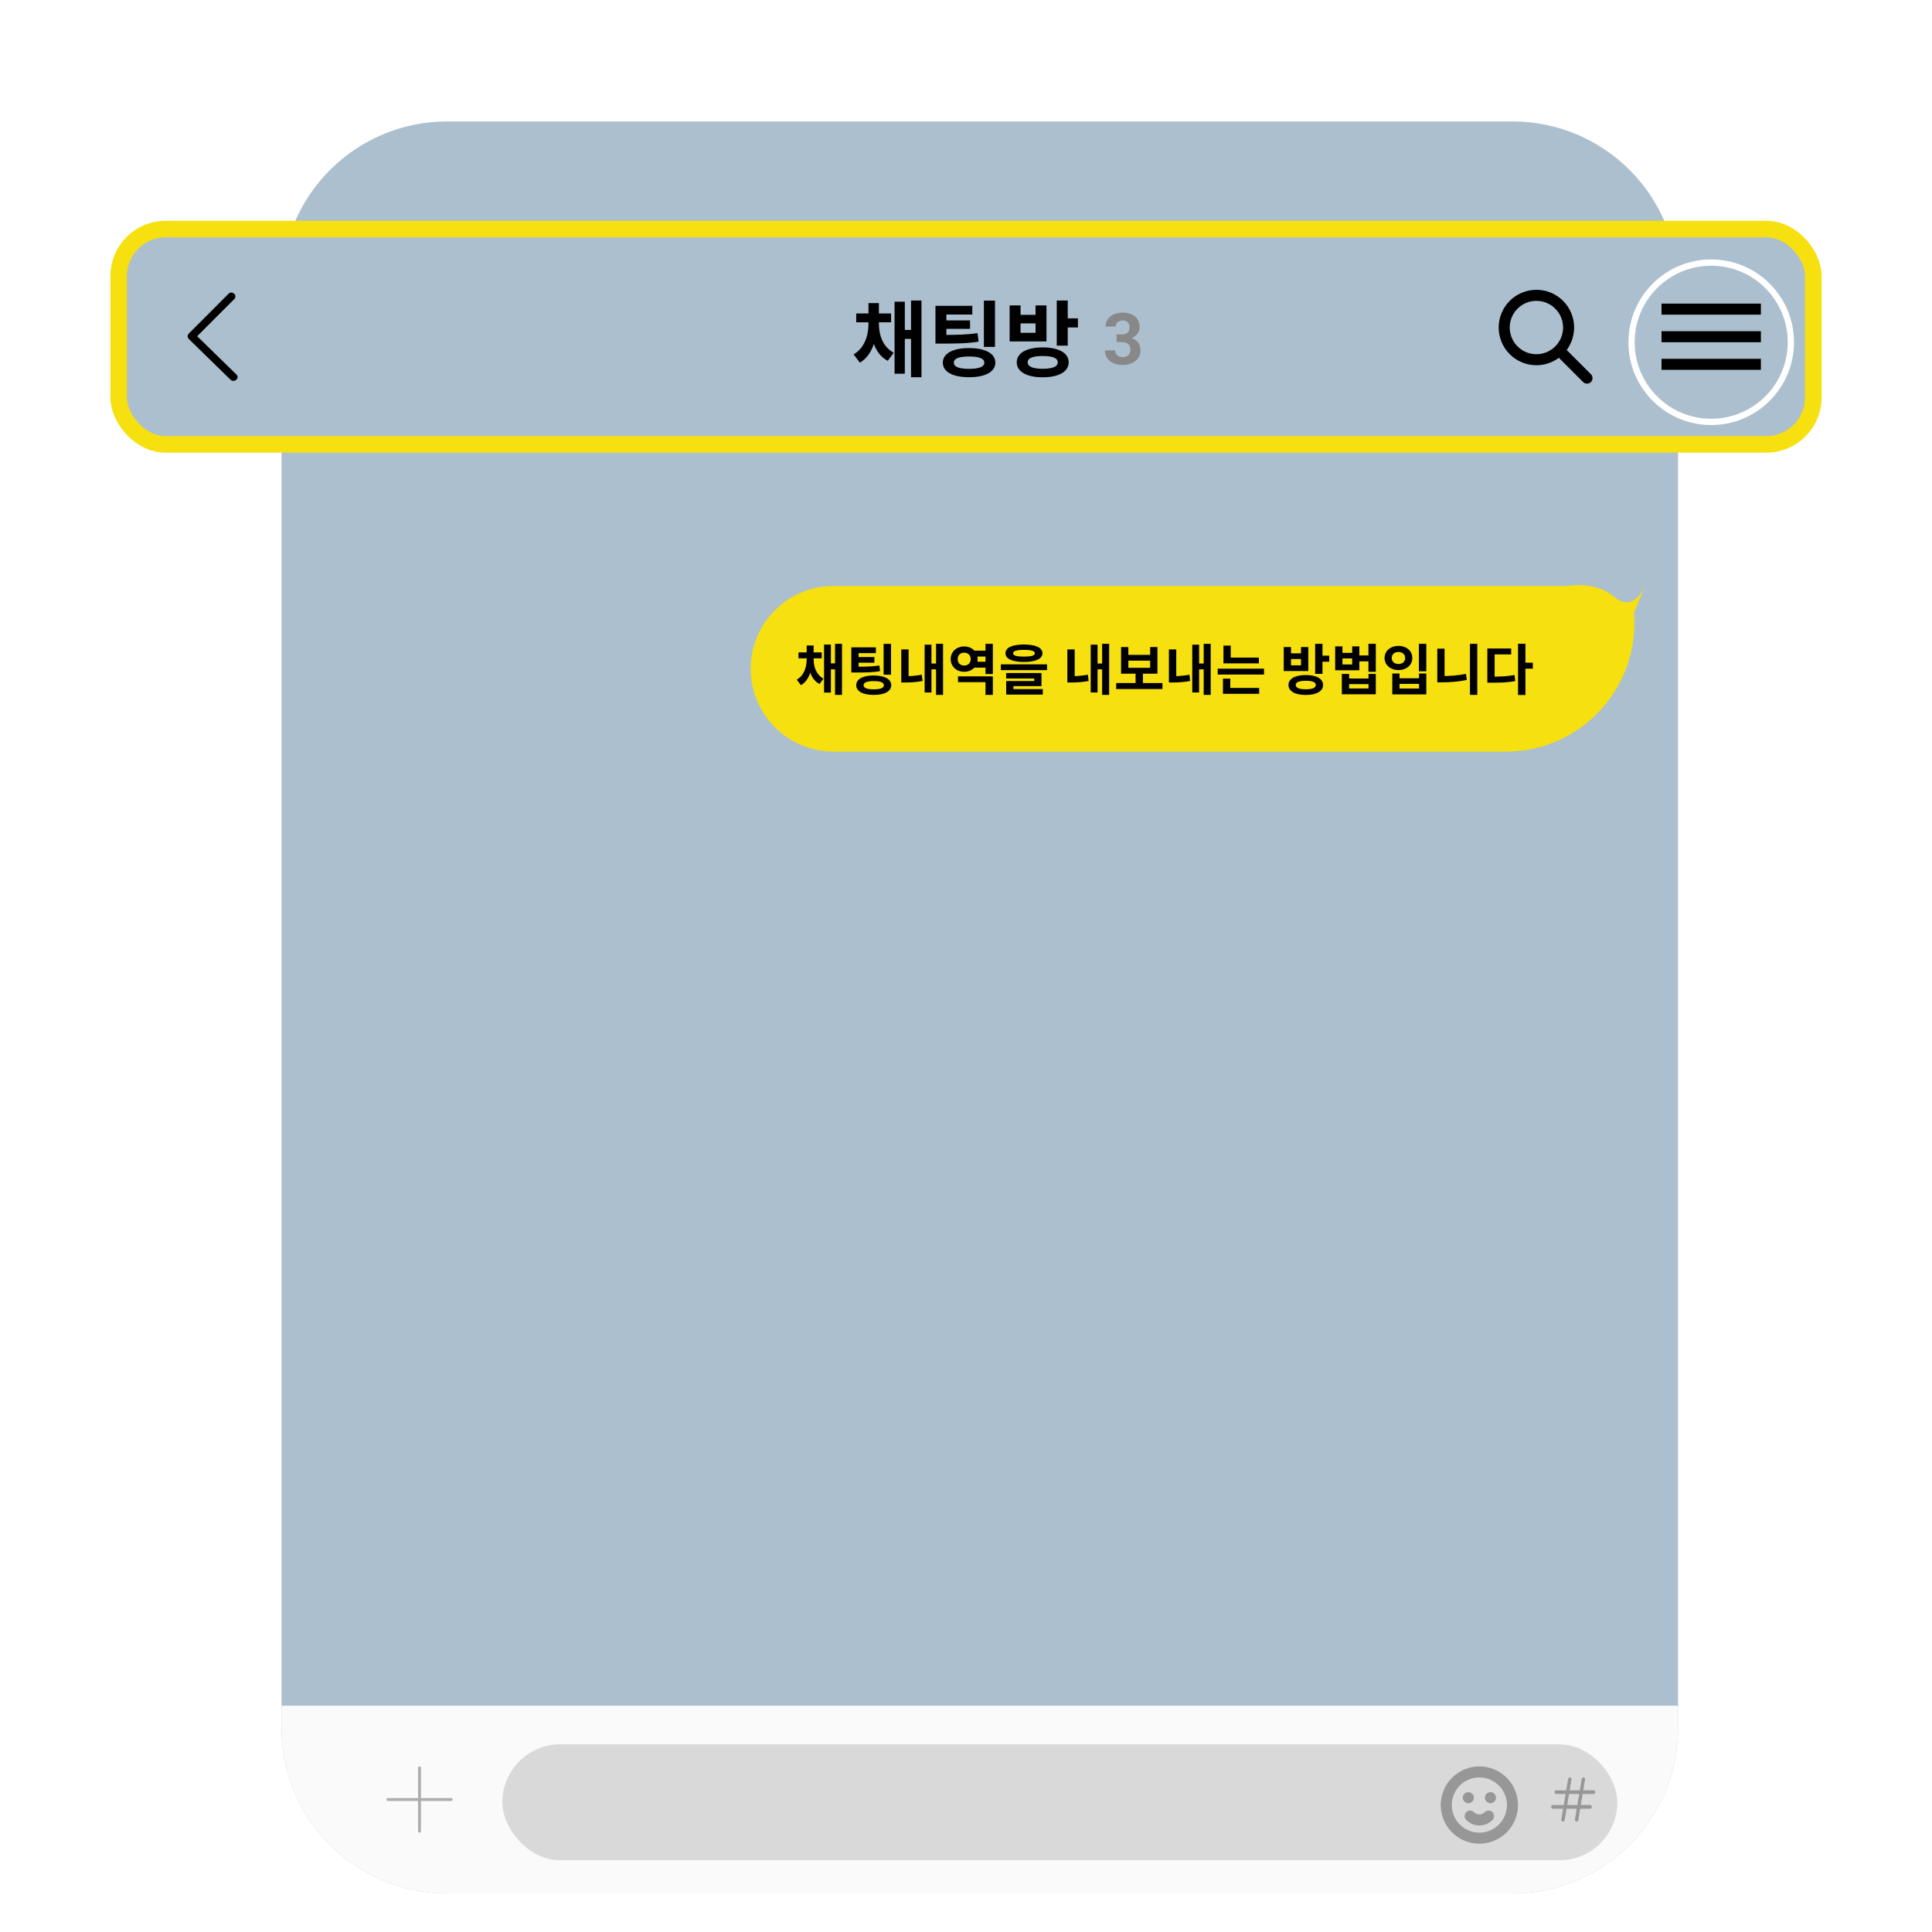 <svg width="350" height="350" viewBox="0 0 350 350" fill="none" xmlns="http://www.w3.org/2000/svg">
<rect width="350" height="350" fill="white"/>
<rect x="178" y="71" width="1" height="1" fill="#D9D9D9"/>
<rect x="42" y="12" width="271" height="338" rx="30" fill="white"/>
<path d="M51 52C51 35.431 64.431 22 81 22H274C290.569 22 304 35.431 304 52V313C304 329.569 290.569 343 274 343H81C64.431 343 51 329.569 51 313V52Z" fill="#ACBFCE"/>
<path d="M51 309H304V313C304 329.569 290.569 343 274 343H81C64.431 343 51 329.569 51 313V309Z" fill="#FAFAFA"/>
<rect x="91" y="316" width="202" height="21" rx="10.5" fill="#D9D9D9"/>
<path d="M82 326C82 326.069 81.972 326.136 81.924 326.184C81.875 326.233 81.808 326.261 81.739 326.261H76.261V331.739C76.261 331.808 76.233 331.875 76.184 331.924C76.135 331.973 76.069 332 76 332C75.931 332 75.865 331.973 75.816 331.924C75.767 331.875 75.739 331.808 75.739 331.739V326.261H70.261C70.192 326.261 70.125 326.233 70.076 326.184C70.028 326.136 70 326.069 70 326C70 325.931 70.028 325.864 70.076 325.816C70.125 325.767 70.192 325.739 70.261 325.739H75.739V320.261C75.739 320.192 75.767 320.125 75.816 320.076C75.865 320.027 75.931 320 76 320C76.069 320 76.135 320.027 76.184 320.076C76.233 320.125 76.261 320.192 76.261 320.261V325.739H81.739C81.808 325.739 81.875 325.767 81.924 325.816C81.972 325.864 82 325.931 82 326Z" fill="#AEACAC"/>
<path d="M266 325.667H266.007M270 325.667H270.007M262 327C262 327.788 262.155 328.568 262.457 329.296C262.758 330.024 263.2 330.685 263.757 331.243C264.315 331.8 264.976 332.242 265.704 332.543C266.432 332.845 267.212 333 268 333C268.788 333 269.568 332.845 270.296 332.543C271.024 332.242 271.685 331.8 272.243 331.243C272.8 330.685 273.242 330.024 273.543 329.296C273.845 328.568 274 327.788 274 327C274 326.212 273.845 325.432 273.543 324.704C273.242 323.976 272.8 323.315 272.243 322.757C271.685 322.2 271.024 321.758 270.296 321.457C269.568 321.155 268.788 321 268 321C267.212 321 266.432 321.155 265.704 321.457C264.976 321.758 264.315 322.2 263.757 322.757C263.2 323.315 262.758 323.976 262.457 324.704C262.155 325.432 262 326.212 262 327Z" stroke="#979797" stroke-width="2" stroke-linecap="round" stroke-linejoin="round"/>
<path d="M266.333 329C266.551 329.222 266.81 329.398 267.096 329.518C267.382 329.638 267.689 329.7 268 329.7C268.31 329.7 268.618 329.638 268.904 329.518C269.19 329.398 269.449 329.222 269.667 329" stroke="#979797" stroke-width="2" stroke-linecap="round" stroke-linejoin="round"/>
<path d="M288.692 324.329H286.823L287.149 322.388C287.162 322.301 287.143 322.213 287.097 322.141C287.05 322.07 286.98 322.021 286.9 322.005C286.821 321.99 286.739 322.009 286.672 322.058C286.605 322.107 286.559 322.183 286.543 322.268L286.197 324.329H284.362L284.687 322.388C284.7 322.301 284.682 322.213 284.635 322.141C284.589 322.07 284.518 322.021 284.439 322.005C284.359 321.99 284.277 322.009 284.211 322.058C284.144 322.107 284.098 322.183 284.082 322.268L283.736 324.329H281.923C281.841 324.329 281.763 324.365 281.706 324.427C281.648 324.49 281.615 324.575 281.615 324.663C281.615 324.751 281.648 324.836 281.706 324.899C281.763 324.961 281.841 324.997 281.923 324.997H283.624L283.288 326.998H281.308C281.226 326.998 281.148 327.033 281.09 327.096C281.032 327.158 281 327.243 281 327.331C281 327.42 281.032 327.505 281.09 327.567C281.148 327.63 281.226 327.665 281.308 327.665H283.177L282.851 329.607C282.837 329.694 282.854 329.784 282.901 329.856C282.947 329.929 283.019 329.979 283.099 329.995C283.117 329.998 283.135 330 283.154 330C283.226 330 283.296 329.972 283.351 329.922C283.406 329.872 283.443 329.803 283.456 329.726L283.802 327.665H285.638L285.313 329.607C285.298 329.694 285.316 329.784 285.362 329.856C285.409 329.929 285.48 329.979 285.56 329.995C285.579 329.998 285.597 330 285.615 330C285.687 330 285.757 329.972 285.812 329.922C285.868 329.872 285.905 329.803 285.918 329.726L286.264 327.665H288.077C288.159 327.665 288.237 327.63 288.294 327.567C288.352 327.505 288.385 327.42 288.385 327.331C288.385 327.243 288.352 327.158 288.294 327.096C288.237 327.033 288.159 326.998 288.077 326.998H286.376L286.712 324.997H288.692C288.774 324.997 288.852 324.961 288.91 324.899C288.968 324.836 289 324.751 289 324.663C289 324.575 288.968 324.49 288.91 324.427C288.852 324.365 288.774 324.329 288.692 324.329ZM285.75 326.998H283.914L284.25 324.997H286.086L285.75 326.998Z" fill="#979797"/>
<path d="M136 121.16C136 112.876 142.716 106.16 151 106.16H284C284 106.16 289 105.16 292.5 108.16C296 111.16 298 106.16 298 106.16L296 111.044V111.044C297.078 124.58 286.384 136.16 272.804 136.16H151C142.716 136.16 136 129.444 136 121.16V121.16Z" fill="#F7E00F"/>
<path d="M146.135 119.19H147.135V119.43C147.135 121.35 146.575 123.28 145.095 124.13L144.345 123.13C145.665 122.36 146.135 120.85 146.135 119.43V119.19ZM146.395 119.19H147.395V119.43C147.395 120.82 147.875 122.23 149.185 122.93L148.465 123.91C146.965 123.13 146.395 121.32 146.395 119.43V119.19ZM144.655 118.19H148.865V119.26H144.655V118.19ZM146.135 116.94H147.395V119.05H146.135V116.94ZM151.275 116.63H152.535V125.89H151.275V116.63ZM150.165 120.18H151.705V121.26H150.165V120.18ZM149.285 116.77H150.525V125.47H149.285V116.77ZM154.224 120.78H155.014C156.924 120.78 158.034 120.76 159.304 120.56L159.434 121.59C158.134 121.81 156.964 121.83 155.014 121.83H154.224V120.78ZM154.224 117.27H158.674V118.32H155.544V121.21H154.224V117.27ZM155.134 119.03H158.404V120.05H155.134V119.03ZM160.074 116.64H161.414V122.23H160.074V116.64ZM158.284 122.37C160.234 122.37 161.454 123.02 161.454 124.13C161.454 125.25 160.234 125.89 158.284 125.89C156.324 125.89 155.114 125.25 155.114 124.13C155.114 123.02 156.324 122.37 158.284 122.37ZM158.284 123.39C157.074 123.39 156.444 123.63 156.444 124.13C156.444 124.64 157.074 124.88 158.284 124.88C159.484 124.88 160.124 124.64 160.124 124.13C160.124 123.63 159.484 123.39 158.284 123.39ZM169.574 116.63H170.844V125.89H169.574V116.63ZM168.364 120.2H169.904V121.26H168.364V120.2ZM167.504 116.79H168.744V125.45H167.504V116.79ZM163.274 117.65H164.604V123H163.274V117.65ZM163.274 122.5H163.914C164.804 122.5 165.844 122.45 166.994 122.23L167.124 123.37C165.914 123.59 164.854 123.64 163.914 123.64H163.274V122.5ZM176.213 117.87H178.953V118.94H176.213V117.87ZM176.213 119.88H178.953V120.95H176.213V119.88ZM173.553 122.53H179.863V125.89H178.533V123.58H173.553V122.53ZM178.533 116.63H179.863V122.11H178.533V116.63ZM174.673 117.11C176.053 117.11 177.113 118.07 177.113 119.4C177.113 120.74 176.053 121.7 174.673 121.7C173.283 121.7 172.223 120.74 172.223 119.4C172.223 118.07 173.283 117.11 174.673 117.11ZM174.673 118.24C173.993 118.24 173.493 118.67 173.493 119.4C173.493 120.14 173.993 120.57 174.673 120.57C175.343 120.57 175.853 120.14 175.853 119.4C175.853 118.67 175.343 118.24 174.673 118.24ZM185.502 116.76C187.612 116.76 188.852 117.32 188.852 118.34C188.852 119.36 187.612 119.92 185.502 119.92C183.382 119.92 182.152 119.36 182.152 118.34C182.152 117.32 183.382 116.76 185.502 116.76ZM185.502 117.73C184.162 117.73 183.532 117.93 183.532 118.34C183.532 118.77 184.162 118.95 185.502 118.95C186.842 118.95 187.472 118.77 187.472 118.34C187.472 117.93 186.842 117.73 185.502 117.73ZM181.312 120.35H189.682V121.4H181.312V120.35ZM182.272 121.92H188.672V124.3H183.592V125.12H182.282V123.38H187.362V122.91H182.272V121.92ZM182.282 124.83H188.912V125.83H182.282V124.83ZM199.662 116.63H200.932V125.89H199.662V116.63ZM198.452 120.2H199.992V121.26H198.452V120.2ZM197.592 116.79H198.832V125.45H197.592V116.79ZM193.362 117.65H194.692V123H193.362V117.65ZM193.362 122.5H194.002C194.892 122.5 195.932 122.45 197.082 122.23L197.212 123.37C196.002 123.59 194.942 123.64 194.002 123.64H193.362V122.5ZM202.211 123.74H210.591V124.82H202.211V123.74ZM205.721 121.76H207.051V124H205.721V121.76ZM203.091 117.22H204.411V118.64H208.361V117.22H209.681V122.04H203.091V117.22ZM204.411 119.68V120.98H208.361V119.68H204.411ZM218.06 116.63H219.33V125.89H218.06V116.63ZM216.85 120.2H218.39V121.26H216.85V120.2ZM215.99 116.79H217.23V125.45H215.99V116.79ZM211.76 117.65H213.09V123H211.76V117.65ZM211.76 122.5H212.4C213.29 122.5 214.33 122.45 215.48 122.23L215.61 123.37C214.4 123.59 213.34 123.64 212.4 123.64H211.76V122.5ZM221.639 119.13H228.059V120.18H221.639V119.13ZM220.599 121.14H228.989V122.2H220.599V121.14ZM221.639 116.96H222.959V119.65H221.639V116.96ZM221.549 124.63H228.109V125.69H221.549V124.63ZM221.549 122.94H222.879V124.91H221.549V122.94ZM236.559 122.29C238.479 122.29 239.689 122.96 239.689 124.09C239.689 125.23 238.479 125.9 236.559 125.9C234.629 125.9 233.419 125.23 233.419 124.09C233.419 122.96 234.629 122.29 236.559 122.29ZM236.559 123.33C235.379 123.33 234.739 123.57 234.739 124.09C234.739 124.62 235.379 124.87 236.559 124.87C237.739 124.87 238.369 124.62 238.369 124.09C238.369 123.57 237.739 123.33 236.559 123.33ZM238.249 116.63H239.579V122.08H238.249V116.63ZM239.209 118.78H240.809V119.88H239.209V118.78ZM232.559 117.22H233.879V118.36H235.689V117.22H237.009V121.57H232.559V117.22ZM233.879 119.39V120.53H235.689V119.39H233.879ZM241.878 117.1H243.198V118.27H244.958V117.1H246.258V121.43H241.878V117.1ZM243.198 119.28V120.37H244.958V119.28H243.198ZM245.958 118.74H248.208V119.81H245.958V118.74ZM247.908 116.63H249.238V121.7H247.908V116.63ZM243.088 122.09H244.408V122.92H247.918V122.09H249.238V125.78H243.088V122.09ZM244.408 123.94V124.72H247.918V123.94H244.408ZM257.047 116.63H258.387V121.61H257.047V116.63ZM252.227 122.01H253.537V122.87H257.067V122.01H258.387V125.79H252.227V122.01ZM253.537 123.89V124.73H257.067V123.89H253.537ZM253.347 117.01C254.787 117.01 255.857 117.92 255.857 119.2C255.857 120.48 254.787 121.39 253.347 121.39C251.907 121.39 250.827 120.48 250.827 119.2C250.827 117.92 251.907 117.01 253.347 117.01ZM253.347 118.11C252.637 118.11 252.127 118.52 252.127 119.2C252.127 119.89 252.637 120.29 253.347 120.29C254.047 120.29 254.557 119.89 254.557 119.2C254.557 118.52 254.047 118.11 253.347 118.11ZM266.296 116.63H267.626V125.89H266.296V116.63ZM260.376 117.51H261.696V123.26H260.376V117.51ZM260.376 122.48H261.196C262.546 122.48 264.046 122.38 265.576 122.08L265.726 123.18C264.136 123.51 262.606 123.61 261.196 123.61H260.376V122.48ZM275.006 116.62H276.346V125.91H275.006V116.62ZM276.046 120.05H277.686V121.14H276.046V120.05ZM269.446 122.58H270.226C271.786 122.58 273.016 122.53 274.376 122.29L274.506 123.39C273.106 123.64 271.836 123.68 270.226 123.68H269.446V122.58ZM269.446 117.48H273.766V118.55H270.766V123.11H269.446V117.48Z" fill="black"/>
<rect x="21.5" y="41.5" width="307" height="39" rx="8.5" fill="#ACBFCE" stroke="#F7E00F" stroke-width="3"/>
<path d="M157.332 58.285H158.832V58.645C158.832 61.525 157.992 64.42 155.772 65.695L154.647 64.195C156.627 63.04 157.332 60.775 157.332 58.645V58.285ZM157.722 58.285H159.222V58.645C159.222 60.73 159.942 62.845 161.907 63.895L160.827 65.365C158.577 64.195 157.722 61.48 157.722 58.645V58.285ZM155.112 56.785H161.427V58.39H155.112V56.785ZM157.332 54.91H159.222V58.075H157.332V54.91ZM165.042 54.445H166.932V68.335H165.042V54.445ZM163.377 59.77H165.687V61.39H163.377V59.77ZM162.057 54.655H163.917V67.705H162.057V54.655ZM169.466 60.67H170.651C173.516 60.67 175.181 60.64 177.086 60.34L177.281 61.885C175.331 62.215 173.576 62.245 170.651 62.245H169.466V60.67ZM169.466 55.405H176.141V56.98H171.446V61.315H169.466V55.405ZM170.831 58.045H175.736V59.575H170.831V58.045ZM178.241 54.46H180.251V62.845H178.241V54.46ZM175.556 63.055C178.481 63.055 180.311 64.03 180.311 65.695C180.311 67.375 178.481 68.335 175.556 68.335C172.616 68.335 170.801 67.375 170.801 65.695C170.801 64.03 172.616 63.055 175.556 63.055ZM175.556 64.585C173.741 64.585 172.796 64.945 172.796 65.695C172.796 66.46 173.741 66.82 175.556 66.82C177.356 66.82 178.316 66.46 178.316 65.695C178.316 64.945 177.356 64.585 175.556 64.585ZM188.904 62.935C191.784 62.935 193.599 63.94 193.599 65.635C193.599 67.345 191.784 68.35 188.904 68.35C186.009 68.35 184.194 67.345 184.194 65.635C184.194 63.94 186.009 62.935 188.904 62.935ZM188.904 64.495C187.134 64.495 186.174 64.855 186.174 65.635C186.174 66.43 187.134 66.805 188.904 66.805C190.674 66.805 191.619 66.43 191.619 65.635C191.619 64.855 190.674 64.495 188.904 64.495ZM191.439 54.445H193.434V62.62H191.439V54.445ZM192.879 57.67H195.279V59.32H192.879V57.67ZM182.904 55.33H184.884V57.04H187.599V55.33H189.579V61.855H182.904V55.33ZM184.884 58.585V60.295H187.599V58.585H184.884Z" fill="black"/>
<path d="M202.275 60.585H203.252C203.566 60.585 203.824 60.533 204.027 60.427C204.23 60.317 204.38 60.164 204.478 59.97C204.579 59.771 204.63 59.54 204.63 59.278C204.63 59.041 204.583 58.831 204.49 58.649C204.401 58.463 204.264 58.319 204.078 58.218C203.891 58.112 203.657 58.059 203.373 58.059C203.149 58.059 202.941 58.103 202.751 58.192C202.561 58.281 202.408 58.406 202.294 58.567C202.18 58.728 202.123 58.922 202.123 59.151H200.288C200.288 58.643 200.424 58.201 200.694 57.824C200.969 57.448 201.338 57.154 201.799 56.942C202.26 56.73 202.768 56.624 203.322 56.624C203.949 56.624 204.497 56.726 204.966 56.929C205.436 57.128 205.802 57.422 206.064 57.812C206.327 58.201 206.458 58.683 206.458 59.259C206.458 59.551 206.39 59.834 206.255 60.109C206.119 60.38 205.925 60.626 205.671 60.846C205.421 61.062 205.117 61.235 204.757 61.366C204.397 61.493 203.993 61.557 203.544 61.557H202.275V60.585ZM202.275 61.976V61.03H203.544C204.048 61.03 204.49 61.087 204.871 61.201C205.252 61.315 205.571 61.48 205.83 61.696C206.088 61.908 206.282 62.16 206.414 62.452C206.545 62.739 206.61 63.059 206.61 63.41C206.61 63.842 206.528 64.227 206.363 64.565C206.198 64.9 205.965 65.183 205.665 65.416C205.368 65.649 205.021 65.826 204.624 65.949C204.226 66.068 203.792 66.127 203.322 66.127C202.933 66.127 202.55 66.074 202.173 65.968C201.801 65.858 201.462 65.695 201.158 65.48C200.857 65.259 200.616 64.984 200.434 64.654C200.256 64.32 200.167 63.924 200.167 63.467H202.002C202.002 63.704 202.061 63.916 202.18 64.102C202.298 64.288 202.461 64.434 202.668 64.54C202.88 64.646 203.115 64.699 203.373 64.699C203.665 64.699 203.915 64.646 204.122 64.54C204.334 64.43 204.494 64.278 204.604 64.083C204.719 63.884 204.776 63.654 204.776 63.391C204.776 63.053 204.715 62.782 204.592 62.579C204.469 62.371 204.293 62.219 204.065 62.122C203.836 62.024 203.566 61.976 203.252 61.976H202.275Z" fill="#898888"/>
<path fill-rule="evenodd" clip-rule="evenodd" d="M35.722 60.909C38.022 58.602 40.27 56.35 42.466 54.155C42.581 54.034 42.645 53.873 42.645 53.707C42.645 53.54 42.581 53.38 42.466 53.259C42.155 52.913 41.663 52.943 41.439 53.179C39.163 55.461 36.782 57.846 34.296 60.335C34.099 60.497 34 60.689 34 60.909C34 61.13 34.099 61.327 34.296 61.501L41.779 68.807C41.922 68.939 42.112 69.01 42.307 69.004C42.502 68.999 42.687 68.918 42.823 68.778C43.181 68.419 43.043 68.065 42.881 67.897C40.491 65.571 38.105 63.242 35.722 60.909Z" fill="black"/>
<path d="M287.5 68.5L282.5 63.5M272.5 59.333C272.5 60.099 272.651 60.858 272.944 61.566C273.237 62.273 273.667 62.916 274.209 63.458C274.75 64 275.393 64.43 276.101 64.723C276.809 65.016 277.567 65.167 278.333 65.167C279.099 65.167 279.858 65.016 280.566 64.723C281.273 64.43 281.916 64 282.458 63.458C283 62.916 283.429 62.273 283.723 61.566C284.016 60.858 284.167 60.099 284.167 59.333C284.167 58.567 284.016 57.809 283.723 57.101C283.429 56.393 283 55.75 282.458 55.209C281.916 54.667 281.273 54.237 280.566 53.944C279.858 53.651 279.099 53.5 278.333 53.5C277.567 53.5 276.809 53.651 276.101 53.944C275.393 54.237 274.75 54.667 274.209 55.209C273.667 55.75 273.237 56.393 272.944 57.101C272.651 57.809 272.5 58.567 272.5 59.333Z" stroke="black" stroke-width="2" stroke-linecap="round" stroke-linejoin="round"/>
<path d="M301 67V65H319V67H301ZM301 62V60H319V62H301ZM301 57V55H319V57H301Z" fill="black"/>
<path d="M325 62C325 70.284 318.284 77 310 77C301.716 77 295 70.284 295 62C295 53.716 301.716 47 310 47C318.284 47 325 53.716 325 62ZM296.137 62C296.137 69.656 302.344 75.863 310 75.863C317.656 75.863 323.863 69.656 323.863 62C323.863 54.344 317.656 48.137 310 48.137C302.344 48.137 296.137 54.344 296.137 62Z" fill="white"/>
</svg>
